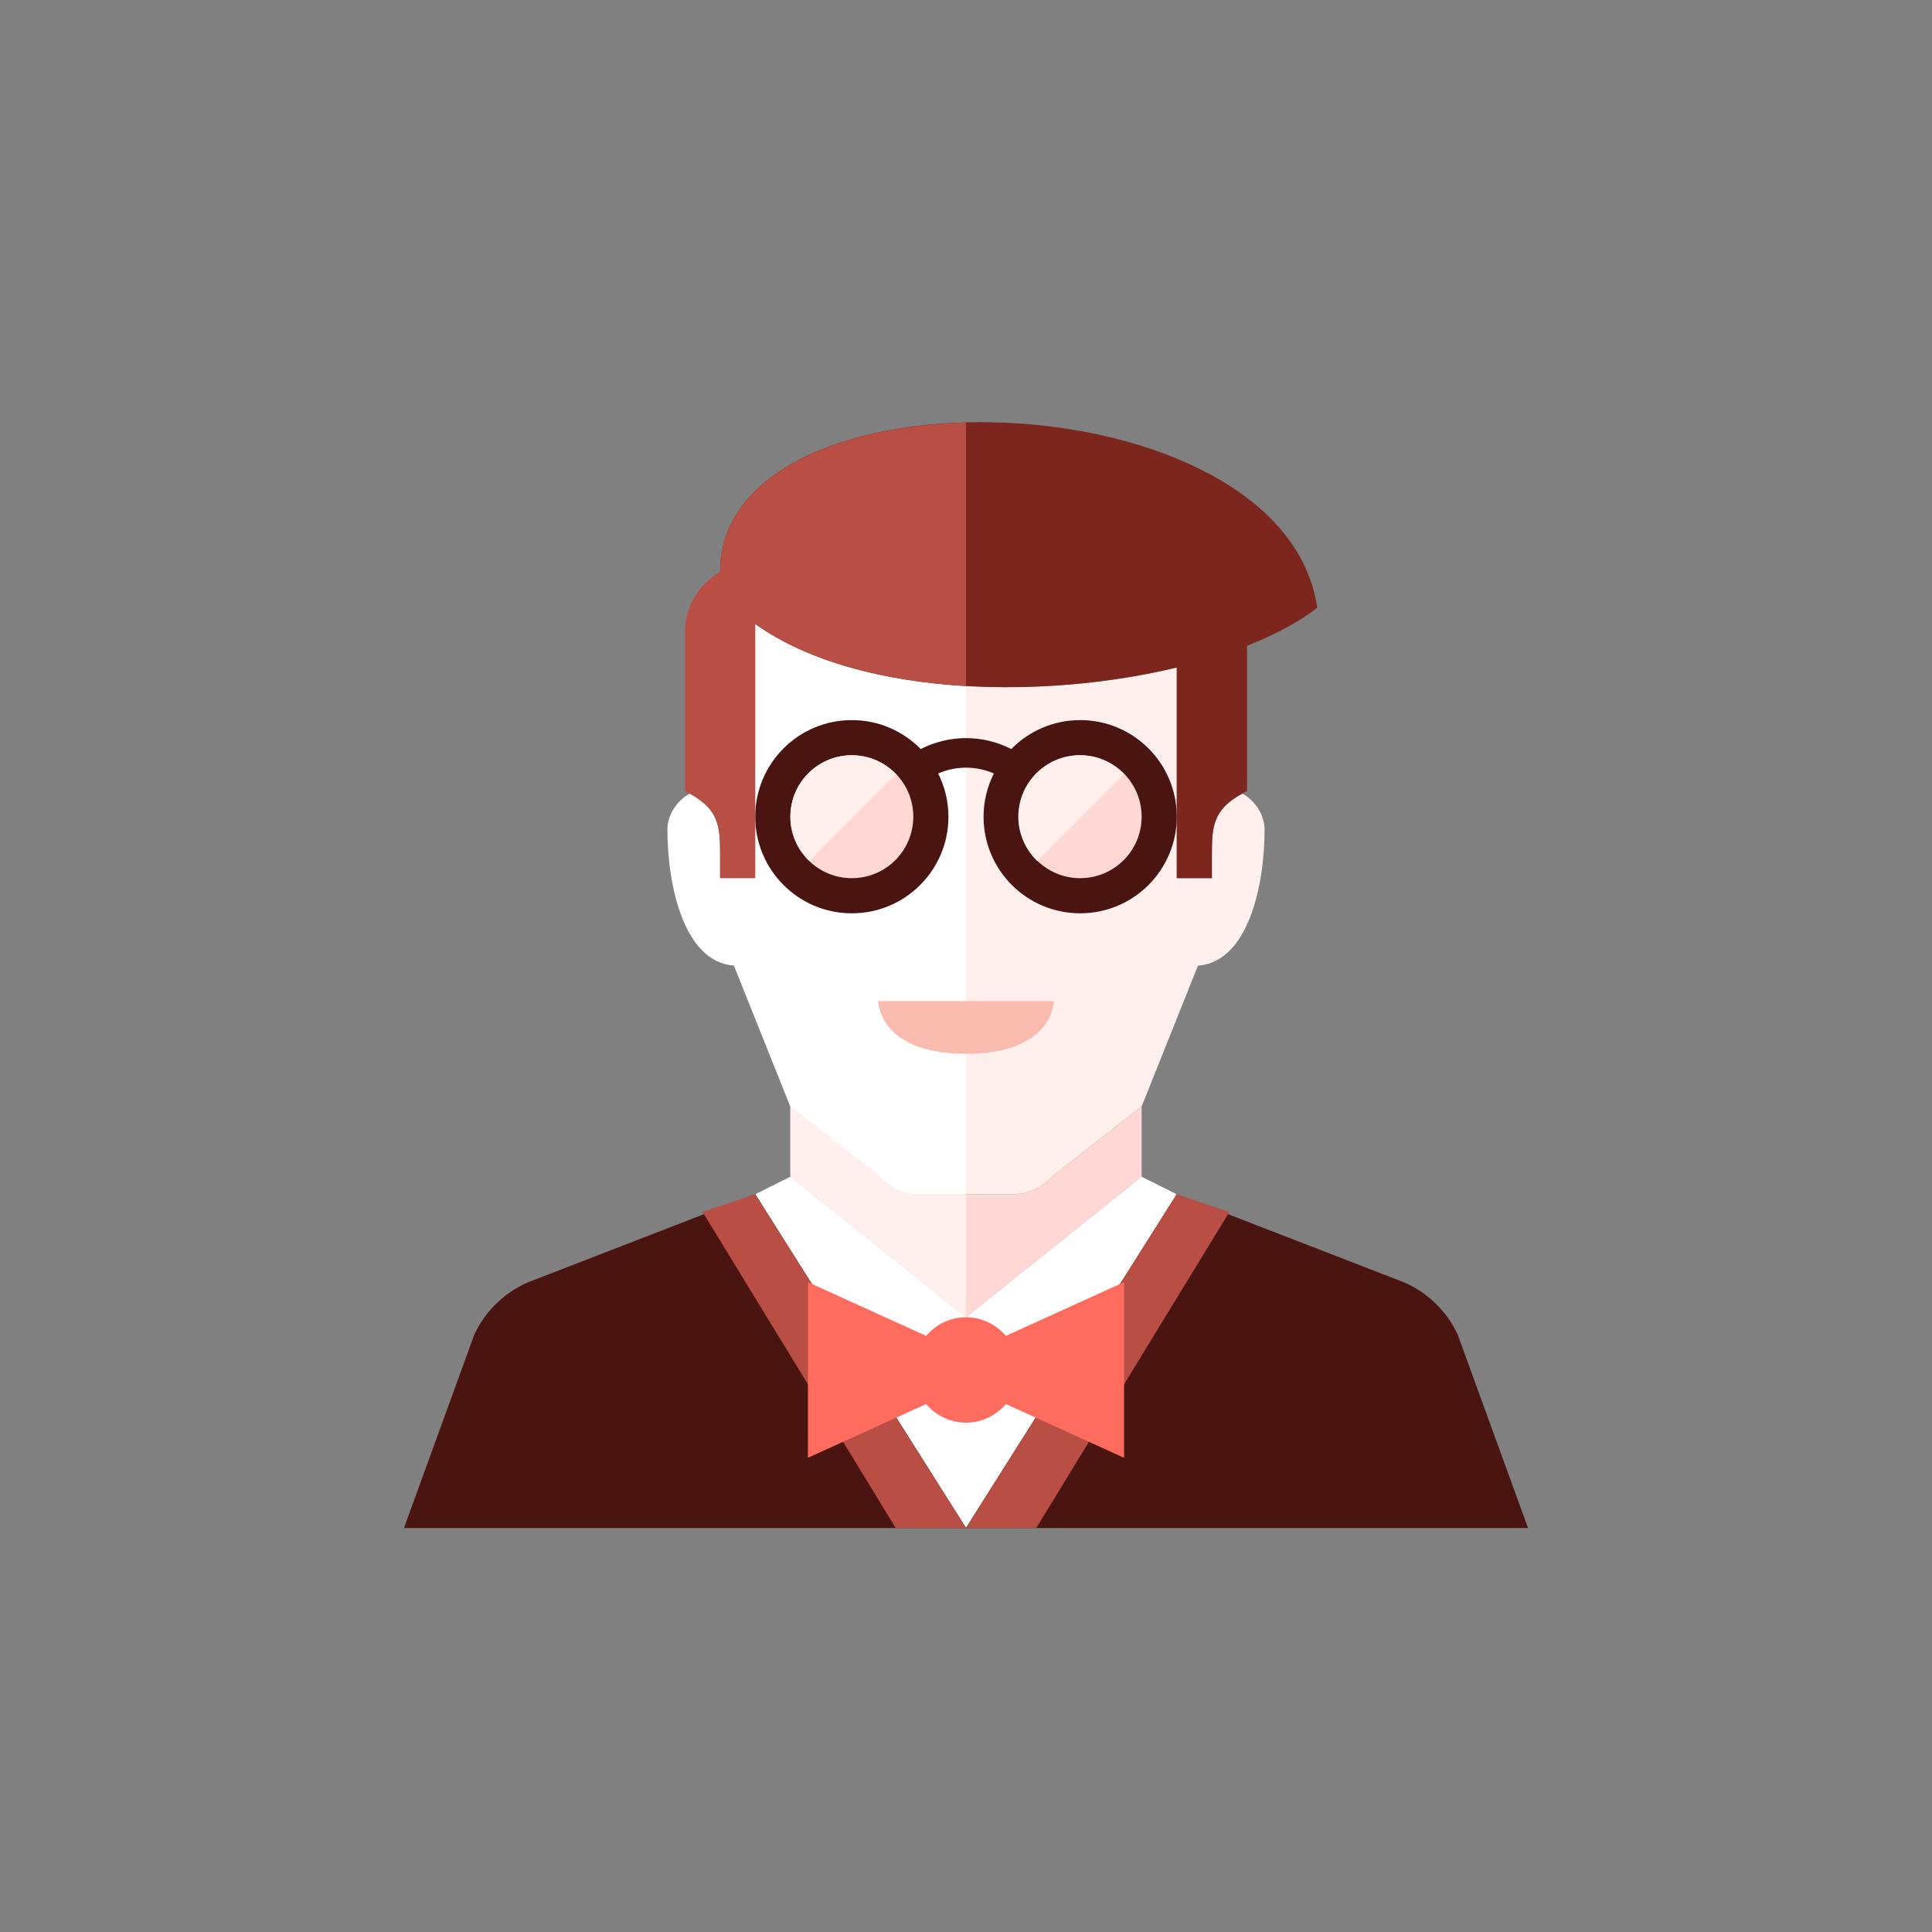 <?xml version="1.0" encoding="iso-8859-1"?>
<!-- Generator: Adobe Illustrator 17.1.0, SVG Export Plug-In . SVG Version: 6.00 Build 0)  -->
<!DOCTYPE svg PUBLIC "-//W3C//DTD SVG 1.0//EN" "http://www.w3.org/TR/2001/REC-SVG-20010904/DTD/svg10.dtd">
<svg version="1.0" xmlns="http://www.w3.org/2000/svg" xmlns:xlink="http://www.w3.org/1999/xlink" x="0px" y="0px" width="110px"
	 height="110px" viewBox="0 0 110 110" style="enable-background:new 0 0 110 110;" xml:space="preserve">
<rect x="0" y="0" width="110" height="110" fill="#808080" stroke="none"/>
<g id="Artboard" style="display:none;">
	
		<rect x="-433.5" y="-176.5" style="display:inline;fill:#808080;stroke:#000000;stroke-miterlimit:10;" width="1362" height="598"/>
</g>
<g id="R-Multicolor" style="display:none;">
	<g style="display:inline;">
		<circle style="fill:#32BEA6;" cx="54.976" cy="55.024" r="55"/>
	</g>
	<g style="display:inline;">
		<path style="fill:#FBC8C8;" d="M70.73,45.189C69.021,46.139,69,47.11,69,48.829V50h-2V38.006c-3.686,0.886-7.934,1.284-12,1.042
			v0.012c-4-0.232-8.748-1.22-12-3.536V50h-2v2.997l4,10l5.105,3.996c0.569,0.639,1.384,1.004,2.24,1.004H55h2.655
			c0.856,0,1.671-0.365,2.24-1.004L65,62.997l3.207-8.017C71.042,54.776,72,50.476,72,47.222C72,46.388,71.436,45.553,70.73,45.189z
			"/>
		<path style="fill:#F7B4B4;" d="M57.655,67.997H55h-2.655c-0.856,0-1.671-0.365-2.24-1.004L45,62.997V67l9.996,8
			c0.001,0,0.002,0,0.004,0s0.002,0,0.004,0L65,67v-4.003l-5.105,3.996C59.326,67.632,58.511,67.997,57.655,67.997z"/>
		<path style="fill:#FBC8C8;" d="M50.105,66.993L45,62.997v4l9.996,8c0.001,0,0.002,0,0.004,0v-7h-2.655
			C51.489,67.997,50.674,67.632,50.105,66.993z"/>
		<path style="fill:#FBD7D7;" d="M43,50h-2v-1.171c0-1.719-0.021-2.69-1.73-3.639C38.564,45.553,38,46.388,38,47.222
			c0,3.253,0.958,7.554,3.793,7.758L45,62.997l5.105,3.996c0.569,0.639,1.384,1.004,2.24,1.004H55V39.059
			c-4.597-0.27-8.957-1.367-12-3.536V50z"/>
		<g>
			<polygon style="fill:#FFFFFF;" points="49.192,77.803 55,87 60.808,77.803 67,67.997 65,66.997 55,75 45,66.997 43,67.997 			"/>
		</g>
		<g>
			<path style="fill:#F79392;" d="M50,56.997h10c0,0,0,3-5,3S50,56.997,50,56.997z"/>
		</g>
		<g>
			<path style="fill:#0484AB;" d="M23,87l4-11c0.615-1.333,1.698-2.394,3.043-2.983L43,68l12,19H23z"/>
		</g>
		<g>
			<path style="fill:#0484AB;" d="M87,87l-4-11c-0.615-1.333-1.698-2.394-3.043-2.983L67,68L55,87H87z"/>
		</g>
		<g>
			<polygon style="fill:#6FDAF1;" points="40,69 51,87 55,87 53.509,84.639 43,68 			"/>
		</g>
		<g>
			<polygon style="fill:#6FDAF1;" points="70,69 59,87 55,87 56.491,84.639 67,68 			"/>
		</g>
		<path style="fill:#DF2C2C;" d="M64,73l-6.73,3.059C56.72,75.416,55.913,75,55,75s-1.72,0.416-2.27,1.059L46,73v10l6.73-3.059
			C53.28,80.584,54.087,81,55,81s1.72-0.416,2.27-1.059L64,83V73z"/>
		<g>
			<path style="fill:#3E3E3F;" d="M61.5,41c-1.537,0-2.925,0.632-3.923,1.648c-1.618-0.831-3.536-0.831-5.153,0
				C51.425,41.632,50.037,41,48.5,41c-3.038,0-5.5,2.462-5.5,5.5s2.462,5.5,5.5,5.5s5.5-2.462,5.5-5.5
				c0-0.886-0.214-1.72-0.586-2.461c1.01-0.442,2.163-0.442,3.173,0C56.214,44.78,56,45.614,56,46.5c0,3.038,2.462,5.5,5.5,5.5
				s5.5-2.462,5.5-5.5S64.538,41,61.5,41z"/>
		</g>
		<g>
			<circle style="fill:#9CE5F4;" cx="48.5" cy="46.5" r="3.5"/>
		</g>
		<g>
			<circle style="fill:#9CE5F4;" cx="61.5" cy="46.5" r="3.5"/>
		</g>
		<g>
			<path style="fill:#C9F2F8;" d="M48.5,43c-1.933,0-3.5,1.567-3.5,3.5c0,0.992,0.417,1.883,1.08,2.521l4.94-4.94
				C50.383,43.417,49.492,43,48.5,43z"/>
		</g>
		<g>
			<path style="fill:#C9F2F8;" d="M61.479,43c-1.933,0-3.5,1.567-3.5,3.5c0,0.992,0.417,1.883,1.08,2.521L64,44.08
				C63.363,43.417,62.472,43,61.479,43z"/>
		</g>
		<path style="fill:#84462D;" d="M75,34.601c-1.943-13.245-34-14.169-34-2.015c0,0.883,0,1.131,0,1.131
			c4.955,5.791,17.126,6.421,26,4.289V50h2v-1.171c0-1.811,0-2.792,2-3.792v-8.268C72.588,36.144,73.956,35.414,75,34.601z"/>
		<path style="fill:#9C6144;" d="M55,24.057c-7.379,0.199-13.971,3.002-13.998,8.497C39.811,33.246,39,34.522,39,36v9.036
			c2,1,2,1.981,2,3.792V50h2V35.523c3.043,2.169,7.403,3.266,12,3.536V24.057z"/>
	</g>
</g>
<g id="Multicolor" style="display:none;">
	<g style="display:inline;">
		<path style="fill:#FBC8C8;" d="M70.73,45.189C69.021,46.139,69,47.11,69,48.829V50h-2V38.006c-3.686,0.886-7.934,1.284-12,1.042
			v0.012c-4-0.232-8.748-1.22-12-3.536V50h-2v2.997l4,10l5.105,3.996c0.569,0.639,1.384,1.004,2.24,1.004H55h2.655
			c0.856,0,1.671-0.365,2.24-1.004L65,62.997l3.207-8.017C71.042,54.776,72,50.476,72,47.222C72,46.388,71.436,45.553,70.73,45.189z
			"/>
		<path style="fill:#F7B4B4;" d="M57.655,67.997H55h-2.655c-0.856,0-1.671-0.365-2.24-1.004L45,62.997V67l9.996,8
			c0.001,0,0.002,0,0.004,0s0.002,0,0.004,0L65,67v-4.003l-5.105,3.996C59.326,67.632,58.511,67.997,57.655,67.997z"/>
		<path style="fill:#FBC8C8;" d="M50.105,66.993L45,62.997v4l9.996,8c0.001,0,0.002,0,0.004,0v-7h-2.655
			C51.489,67.997,50.674,67.632,50.105,66.993z"/>
		<path style="fill:#FBD7D7;" d="M43,50h-2v-1.171c0-1.719-0.021-2.69-1.73-3.639C38.564,45.553,38,46.388,38,47.222
			c0,3.253,0.958,7.554,3.793,7.758L45,62.997l5.105,3.996c0.569,0.639,1.384,1.004,2.24,1.004H55V39.059
			c-4.597-0.27-8.957-1.367-12-3.536V50z"/>
		<g>
			<polygon style="fill:#FFFFFF;" points="49.192,77.803 55,87 60.808,77.803 67,67.997 65,66.997 55,75 45,66.997 43,67.997 			"/>
		</g>
		<g>
			<path style="fill:#F79392;" d="M50,56.997h10c0,0,0,3-5,3S50,56.997,50,56.997z"/>
		</g>
		<g>
			<path style="fill:#0484AB;" d="M23,87l4-11c0.615-1.333,1.698-2.394,3.043-2.983L43,68l12,19H23z"/>
		</g>
		<g>
			<path style="fill:#0484AB;" d="M87,87l-4-11c-0.615-1.333-1.698-2.394-3.043-2.983L67,68L55,87H87z"/>
		</g>
		<g>
			<polygon style="fill:#6FDAF1;" points="40,69 51,87 55,87 53.509,84.639 43,68 			"/>
		</g>
		<g>
			<polygon style="fill:#6FDAF1;" points="70,69 59,87 55,87 56.491,84.639 67,68 			"/>
		</g>
		<path style="fill:#DF2C2C;" d="M64,73l-6.73,3.059C56.72,75.416,55.913,75,55,75s-1.72,0.416-2.27,1.059L46,73v10l6.73-3.059
			C53.28,80.584,54.087,81,55,81s1.72-0.416,2.27-1.059L64,83V73z"/>
		<g>
			<path style="fill:#3E3E3F;" d="M61.5,41c-1.537,0-2.925,0.632-3.923,1.648c-1.618-0.831-3.536-0.831-5.153,0
				C51.425,41.632,50.037,41,48.5,41c-3.038,0-5.5,2.462-5.5,5.5s2.462,5.5,5.5,5.5s5.5-2.462,5.5-5.5
				c0-0.886-0.214-1.72-0.586-2.461c1.01-0.442,2.163-0.442,3.173,0C56.214,44.78,56,45.614,56,46.5c0,3.038,2.462,5.5,5.5,5.5
				s5.5-2.462,5.5-5.5S64.538,41,61.5,41z"/>
		</g>
		<g>
			<circle style="fill:#9CE5F4;" cx="48.5" cy="46.5" r="3.5"/>
		</g>
		<g>
			<circle style="fill:#9CE5F4;" cx="61.5" cy="46.5" r="3.5"/>
		</g>
		<g>
			<path style="fill:#C9F2F8;" d="M48.5,43c-1.933,0-3.5,1.567-3.5,3.5c0,0.992,0.417,1.883,1.08,2.521l4.94-4.94
				C50.383,43.417,49.492,43,48.5,43z"/>
		</g>
		<g>
			<path style="fill:#C9F2F8;" d="M61.479,43c-1.933,0-3.5,1.567-3.5,3.5c0,0.992,0.417,1.883,1.08,2.521L64,44.08
				C63.363,43.417,62.472,43,61.479,43z"/>
		</g>
		<path style="fill:#84462D;" d="M75,34.601c-1.943-13.245-34-14.169-34-2.015c0,0.883,0,1.131,0,1.131
			c4.955,5.791,17.126,6.421,26,4.289V50h2v-1.171c0-1.811,0-2.792,2-3.792v-8.268C72.588,36.144,73.956,35.414,75,34.601z"/>
		<path style="fill:#9C6144;" d="M55,24.057c-7.379,0.199-13.971,3.002-13.998,8.497C39.811,33.246,39,34.522,39,36v9.036
			c2,1,2,1.981,2,3.792V50h2V35.523c3.043,2.169,7.403,3.266,12,3.536V24.057z"/>
	</g>
</g>
<g id="Blue" style="display:none;">
	<g style="display:inline;">
		<path style="fill:#E1F5FA;" d="M70.73,45.189C69.021,46.139,69,47.11,69,48.829V50h-2V38.006c-3.686,0.886-7.934,1.284-12,1.041
			v0.012c-4-0.232-8.748-1.22-12-3.536V50h-2v2.997l4,10l5.105,3.996c0.569,0.639,1.384,1.004,2.24,1.004H55h2.655
			c0.856,0,1.671-0.365,2.24-1.004L65,62.997l3.206-8.017C71.041,54.776,72,50.476,72,47.222C72,46.388,71.435,45.553,70.73,45.189z
			"/>
		<path style="fill:#BBE7F2;" d="M57.655,67.997H55h-2.655c-0.856,0-1.671-0.365-2.24-1.004L45,62.997V67l9.996,8
			c0.002,0,0.002,0,0.004,0c0.001,0,0.002,0,0.004,0L65,67v-4.003l-5.106,3.996C59.326,67.632,58.511,67.997,57.655,67.997z"/>
		<path style="fill:#E1F5FA;" d="M50.105,66.993L45,62.997v4l9.996,8c0.002,0,0.002,0,0.004,0v-7h-2.655
			C51.489,67.997,50.674,67.632,50.105,66.993z"/>
		<path style="fill:#FFFFFF;" d="M43,50h-2v-1.171c0-1.719-0.021-2.69-1.731-3.639C38.564,45.553,38,46.388,38,47.222
			c0,3.253,0.957,7.554,3.793,7.758L45,62.997l5.105,3.996c0.569,0.639,1.384,1.004,2.24,1.004H55V39.059
			c-4.597-0.27-8.958-1.367-12-3.536V50z"/>
		<g>
			<polygon style="fill:#FFFFFF;" points="49.192,77.803 55,87 60.808,77.803 67,67.997 65,66.997 55,75 45,66.997 43,67.997 			"/>
		</g>
		<g>
			<path style="fill:#81D2EB;" d="M50,56.997h10c0,0,0,3-5,3S50,56.997,50,56.997z"/>
		</g>
		<g>
			<path style="fill:#0C333D;" d="M23,87l4-11c0.615-1.334,1.698-2.394,3.043-2.982L43,68l12,19H23z"/>
		</g>
		<g>
			<path style="fill:#0C333D;" d="M87,87l-4-11c-0.615-1.334-1.698-2.394-3.043-2.982L67,68L55,87H87z"/>
		</g>
		<g>
			<polygon style="fill:#33899E;" points="40,69 51,87 55,87 53.509,84.639 43,68 			"/>
		</g>
		<g>
			<polygon style="fill:#33899E;" points="70,69 59,87 55,87 56.491,84.639 67,68 			"/>
		</g>
		<path style="fill:#00B7E5;" d="M64,73l-6.73,3.059C56.72,75.416,55.913,75,55,75c-0.913,0-1.72,0.416-2.27,1.059L46,73v10
			l6.73-3.059C53.28,80.584,54.087,81,55,81c0.913,0,1.72-0.416,2.27-1.059L64,83V73z"/>
		<g>
			<path style="fill:#0C333D;" d="M61.5,41c-1.537,0-2.925,0.632-3.923,1.648c-1.618-0.83-3.536-0.83-5.153,0
				C51.425,41.632,50.037,41,48.5,41c-3.038,0-5.5,2.462-5.5,5.5c0,3.038,2.462,5.5,5.5,5.5c3.038,0,5.5-2.462,5.5-5.5
				c0-0.886-0.214-1.72-0.586-2.461c1.01-0.442,2.163-0.442,3.173,0C56.214,44.78,56,45.614,56,46.5c0,3.038,2.462,5.5,5.5,5.5
				c3.038,0,5.5-2.462,5.5-5.5C67,43.462,64.538,41,61.5,41z"/>
		</g>
		<g>
			<circle style="fill:#BBE7F2;" cx="48.5" cy="46.5" r="3.5"/>
		</g>
		<g>
			<circle style="fill:#BBE7F2;" cx="61.5" cy="46.5" r="3.5"/>
		</g>
		<g>
			<path style="fill:#E1F5FA;" d="M48.5,43c-1.933,0-3.5,1.567-3.5,3.5c0,0.992,0.417,1.883,1.08,2.521l4.94-4.94
				C50.383,43.417,49.492,43,48.5,43z"/>
		</g>
		<g>
			<path style="fill:#E1F5FA;" d="M61.479,43c-1.933,0-3.5,1.567-3.5,3.5c0,0.992,0.417,1.883,1.08,2.521L64,44.08
				C63.363,43.417,62.472,43,61.479,43z"/>
		</g>
		<path style="fill:#0F6175;" d="M75,34.601c-1.943-13.245-34-14.169-34-2.015c0,0.883,0,1.131,0,1.131
			c4.955,5.791,17.126,6.421,26,4.289V50h2v-1.171c0-1.811,0-2.793,2-3.793v-8.267C72.588,36.144,73.956,35.414,75,34.601z"/>
		<path style="fill:#33899E;" d="M55,24.057c-7.379,0.199-13.971,3.002-13.998,8.497C39.81,33.246,39,34.522,39,36v9.036
			c2,1,2,1.982,2,3.793V50h2V35.523c3.042,2.17,7.403,3.266,12,3.536V24.057z"/>
	</g>
</g>
<g id="R-Blue" style="display:none;">
	<g style="display:inline;">
		<circle style="fill:#81D2EB;" cx="54.976" cy="55.024" r="55"/>
	</g>
	<g style="display:inline;">
		<path style="fill:#E1F5FA;" d="M70.73,45.189C69.021,46.139,69,47.11,69,48.829V50h-2V38.006c-3.686,0.886-7.934,1.284-12,1.041
			v0.012c-4-0.232-8.748-1.22-12-3.536V50h-2v2.997l4,10l5.105,3.996c0.569,0.639,1.384,1.004,2.24,1.004H55h2.655
			c0.856,0,1.671-0.365,2.24-1.004L65,62.997l3.206-8.017C71.041,54.776,72,50.476,72,47.222C72,46.388,71.435,45.553,70.73,45.189z
			"/>
		<path style="fill:#BBE7F2;" d="M57.655,67.997H55h-2.655c-0.856,0-1.671-0.365-2.24-1.004L45,62.997V67l9.996,8
			c0.001,0,0.002,0,0.004,0c0.001,0,0.002,0,0.004,0L65,67v-4.003l-5.106,3.996C59.326,67.632,58.511,67.997,57.655,67.997z"/>
		<path style="fill:#E1F5FA;" d="M50.105,66.993L45,62.997v4l9.996,8c0.001,0,0.002,0,0.004,0v-7h-2.655
			C51.489,67.997,50.674,67.632,50.105,66.993z"/>
		<path style="fill:#FFFFFF;" d="M43,50h-2v-1.171c0-1.719-0.022-2.69-1.731-3.639C38.564,45.553,38,46.388,38,47.222
			c0,3.253,0.957,7.554,3.793,7.758L45,62.997l5.105,3.996c0.569,0.639,1.384,1.004,2.24,1.004H55V39.059
			c-4.597-0.27-8.958-1.367-12-3.536V50z"/>
		<g>
			<polygon style="fill:#FFFFFF;" points="49.192,77.803 55,87 60.808,77.803 67,67.997 65,66.997 55,75 45,66.997 43,67.997 			"/>
		</g>
		<g>
			<path style="fill:#81D2EB;" d="M50,56.997h10c0,0,0,3-5,3S50,56.997,50,56.997z"/>
		</g>
		<g>
			<path style="fill:#0C333D;" d="M23,87l4-11c0.615-1.334,1.698-2.394,3.043-2.982L43,68l12,19H23z"/>
		</g>
		<g>
			<path style="fill:#0C333D;" d="M87,87l-4-11c-0.615-1.334-1.698-2.394-3.043-2.982L67,68L55,87H87z"/>
		</g>
		<g>
			<polygon style="fill:#33899E;" points="40,69 51,87 55,87 53.509,84.639 43,68 			"/>
		</g>
		<g>
			<polygon style="fill:#33899E;" points="70,69 59,87 55,87 56.491,84.639 67,68 			"/>
		</g>
		<path style="fill:#00B7E5;" d="M64,73l-6.73,3.059C56.72,75.416,55.913,75,55,75c-0.913,0-1.72,0.416-2.27,1.059L46,73v10
			l6.73-3.059C53.28,80.584,54.087,81,55,81c0.913,0,1.72-0.416,2.27-1.059L64,83V73z"/>
		<g>
			<path style="fill:#0C333D;" d="M61.5,41c-1.537,0-2.925,0.632-3.923,1.648c-1.618-0.83-3.536-0.83-5.153,0
				C51.425,41.632,50.037,41,48.5,41c-3.038,0-5.5,2.462-5.5,5.5c0,3.038,2.462,5.5,5.5,5.5c3.038,0,5.5-2.462,5.5-5.5
				c0-0.886-0.214-1.72-0.586-2.461c1.01-0.442,2.163-0.442,3.173,0C56.214,44.78,56,45.614,56,46.5c0,3.038,2.462,5.5,5.5,5.5
				c3.038,0,5.5-2.462,5.5-5.5C67,43.462,64.538,41,61.5,41z"/>
		</g>
		<g>
			<circle style="fill:#BBE7F2;" cx="48.5" cy="46.5" r="3.5"/>
		</g>
		<g>
			<circle style="fill:#BBE7F2;" cx="61.5" cy="46.5" r="3.5"/>
		</g>
		<g>
			<path style="fill:#E1F5FA;" d="M48.5,43c-1.933,0-3.5,1.567-3.5,3.5c0,0.992,0.416,1.883,1.08,2.521l4.94-4.94
				C50.383,43.417,49.492,43,48.5,43z"/>
		</g>
		<g>
			<path style="fill:#E1F5FA;" d="M61.479,43c-1.933,0-3.5,1.567-3.5,3.5c0,0.992,0.417,1.883,1.08,2.521L64,44.08
				C63.363,43.417,62.472,43,61.479,43z"/>
		</g>
		<path style="fill:#0F6175;" d="M75,34.601c-1.943-13.245-34-14.169-34-2.015c0,0.883,0,1.131,0,1.131
			c4.955,5.791,17.126,6.421,26,4.289V50h2v-1.171c0-1.811,0-2.793,2-3.793v-8.267C72.588,36.144,73.956,35.414,75,34.601z"/>
		<path style="fill:#33899E;" d="M55,24.057c-7.379,0.199-13.971,3.002-13.998,8.497C39.81,33.246,39,34.522,39,36v9.036
			c2,1,2,1.982,2,3.793V50h2V35.523c3.042,2.17,7.403,3.266,12,3.536V24.057z"/>
	</g>
</g>
<g id="Green" style="display:none;">
	<g style="display:inline;">
		<path style="fill:#D7FCF9;" d="M70.73,45.189C69.021,46.139,69,47.11,69,48.829V50h-2V38.006c-3.686,0.886-7.934,1.284-12,1.041
			v0.012c-4-0.232-8.748-1.22-12-3.536V50h-2v2.997l4,10l5.105,3.996c0.569,0.639,1.384,1.004,2.24,1.004H55h2.655
			c0.856,0,1.671-0.365,2.24-1.004L65,62.997l3.206-8.017C71.041,54.776,72,50.476,72,47.222C72,46.388,71.435,45.553,70.73,45.189z
			"/>
		<path style="fill:#AAF0E9;" d="M57.655,67.997H55h-2.655c-0.856,0-1.671-0.365-2.24-1.004L45,62.997V67l9.996,8
			c0.001,0,0.002,0,0.004,0c0.001,0,0.002,0,0.004,0L65,67v-4.003l-5.106,3.996C59.326,67.632,58.511,67.997,57.655,67.997z"/>
		<path style="fill:#D7FCF9;" d="M50.105,66.993L45,62.997v4l9.996,8c0.001,0,0.002,0,0.004,0v-7h-2.655
			C51.489,67.997,50.674,67.632,50.105,66.993z"/>
		<path style="fill:#FFFFFF;" d="M43,50h-2v-1.171c0-1.719-0.022-2.69-1.731-3.639C38.564,45.553,38,46.388,38,47.222
			c0,3.253,0.957,7.554,3.793,7.758L45,62.997l5.105,3.996c0.569,0.639,1.384,1.004,2.24,1.004H55V39.059
			c-4.597-0.27-8.958-1.367-12-3.536V50z"/>
		<g>
			<polygon style="fill:#FFFFFF;" points="49.192,77.803 55,87 60.808,77.803 67,67.997 65,66.997 55,75 45,66.997 43,67.997 			"/>
		</g>
		<g>
			<path style="fill:#77E0C4;" d="M50,56.997h10c0,0,0,3-5,3S50,56.997,50,56.997z"/>
		</g>
		<g>
			<path style="fill:#0A3631;" d="M23,87l4-11c0.615-1.334,1.698-2.394,3.043-2.982L43,68l12,19H23z"/>
		</g>
		<g>
			<path style="fill:#0A3631;" d="M87,87l-4-11c-0.615-1.334-1.698-2.394-3.043-2.982L67,68L55,87H87z"/>
		</g>
		<g>
			<polygon style="fill:#3E948B;" points="40,69 51,87 55,87 53.509,84.639 43,68 			"/>
		</g>
		<g>
			<polygon style="fill:#3E948B;" points="70,69 59,87 55,87 56.491,84.639 67,68 			"/>
		</g>
		<path style="fill:#00D6C1;" d="M64,73l-6.73,3.059C56.72,75.416,55.913,75,55,75c-0.913,0-1.72,0.416-2.27,1.059L46,73v10
			l6.73-3.059C53.28,80.584,54.087,81,55,81c0.913,0,1.72-0.416,2.27-1.059L64,83V73z"/>
		<g>
			<path style="fill:#0A3631;" d="M61.5,41c-1.537,0-2.925,0.632-3.923,1.648c-1.618-0.83-3.536-0.83-5.153,0
				C51.425,41.632,50.037,41,48.5,41c-3.038,0-5.5,2.462-5.5,5.5c0,3.038,2.462,5.5,5.5,5.5c3.038,0,5.5-2.462,5.5-5.5
				c0-0.886-0.214-1.72-0.586-2.461c1.01-0.442,2.163-0.442,3.173,0C56.214,44.78,56,45.614,56,46.5c0,3.038,2.462,5.5,5.5,5.5
				c3.038,0,5.5-2.462,5.5-5.5C67,43.462,64.538,41,61.5,41z"/>
		</g>
		<g>
			<circle style="fill:#AAF0E9;" cx="48.5" cy="46.5" r="3.5"/>
		</g>
		<g>
			<circle style="fill:#AAF0E9;" cx="61.5" cy="46.5" r="3.5"/>
		</g>
		<g>
			<path style="fill:#D7FCF9;" d="M48.5,43c-1.933,0-3.5,1.567-3.5,3.5c0,0.992,0.416,1.883,1.08,2.521l4.94-4.94
				C50.383,43.417,49.492,43,48.5,43z"/>
		</g>
		<g>
			<path style="fill:#D7FCF9;" d="M61.479,43c-1.933,0-3.5,1.567-3.5,3.5c0,0.992,0.417,1.883,1.08,2.521L64,44.08
				C63.363,43.417,62.472,43,61.479,43z"/>
		</g>
		<path style="fill:#14635B;" d="M75,34.601c-1.943-13.245-34-14.169-34-2.015c0,0.883,0,1.131,0,1.131
			c4.955,5.791,17.126,6.421,26,4.289V50h2v-1.171c0-1.811,0-2.793,2-3.793v-8.267C72.588,36.144,73.956,35.414,75,34.601z"/>
		<path style="fill:#3E948B;" d="M55,24.057c-7.379,0.199-13.971,3.002-13.998,8.497C39.81,33.246,39,34.522,39,36v9.036
			c2,1,2,1.982,2,3.793V50h2V35.523c3.042,2.17,7.403,3.266,12,3.536V24.057z"/>
	</g>
</g>
<g id="R-Green" style="display:none;">
	<g style="display:inline;">
		<circle style="fill:#77E0C4;" cx="54.976" cy="55.024" r="55"/>
	</g>
	<g style="display:inline;">
		<path style="fill:#D7FCF9;" d="M70.73,45.189C69.021,46.139,69,47.11,69,48.829V50h-2V38.006c-3.686,0.886-7.934,1.284-12,1.041
			v0.012c-4-0.232-8.748-1.22-12-3.536V50h-2v2.997l4,10l5.105,3.996c0.569,0.639,1.384,1.004,2.24,1.004H55h2.655
			c0.856,0,1.671-0.365,2.24-1.004L65,62.997l3.206-8.017C71.041,54.776,72,50.476,72,47.222C72,46.388,71.435,45.553,70.73,45.189z
			"/>
		<path style="fill:#AAF0E9;" d="M57.655,67.997H55h-2.655c-0.856,0-1.671-0.365-2.24-1.004L45,62.997V67l9.996,8
			c0.001,0,0.002,0,0.004,0c0.001,0,0.002,0,0.004,0L65,67v-4.003l-5.106,3.996C59.326,67.632,58.511,67.997,57.655,67.997z"/>
		<path style="fill:#D7FCF9;" d="M50.105,66.993L45,62.997v4l9.996,8c0.001,0,0.002,0,0.004,0v-7h-2.655
			C51.489,67.997,50.674,67.632,50.105,66.993z"/>
		<path style="fill:#FFFFFF;" d="M43,50h-2v-1.171c0-1.719-0.022-2.69-1.731-3.639C38.564,45.553,38,46.388,38,47.222
			c0,3.253,0.957,7.554,3.793,7.758L45,62.997l5.105,3.996c0.569,0.639,1.384,1.004,2.24,1.004H55V39.059
			c-4.597-0.27-8.958-1.367-12-3.536V50z"/>
		<g>
			<polygon style="fill:#FFFFFF;" points="49.192,77.803 55,87 60.808,77.803 67,67.997 65,66.997 55,75 45,66.997 43,67.997 			"/>
		</g>
		<g>
			<path style="fill:#77E0C4;" d="M50,56.997h10c0,0,0,3-5,3S50,56.997,50,56.997z"/>
		</g>
		<g>
			<path style="fill:#0A3631;" d="M23,87l4-11c0.615-1.334,1.698-2.394,3.043-2.982L43,68l12,19H23z"/>
		</g>
		<g>
			<path style="fill:#0A3631;" d="M87,87l-4-11c-0.615-1.334-1.698-2.394-3.043-2.982L67,68L55,87H87z"/>
		</g>
		<g>
			<polygon style="fill:#3E948B;" points="40,69 51,87 55,87 53.509,84.639 43,68 			"/>
		</g>
		<g>
			<polygon style="fill:#3E948B;" points="70,69 59,87 55,87 56.491,84.639 67,68 			"/>
		</g>
		<path style="fill:#00D6C1;" d="M64,73l-6.73,3.059C56.72,75.416,55.913,75,55,75c-0.913,0-1.72,0.416-2.27,1.059L46,73v10
			l6.73-3.059C53.28,80.584,54.087,81,55,81c0.913,0,1.72-0.416,2.27-1.059L64,83V73z"/>
		<g>
			<path style="fill:#0A3631;" d="M61.5,41c-1.537,0-2.925,0.632-3.923,1.648c-1.618-0.83-3.536-0.83-5.153,0
				C51.425,41.632,50.037,41,48.5,41c-3.038,0-5.5,2.462-5.5,5.5c0,3.038,2.462,5.5,5.5,5.5c3.038,0,5.5-2.462,5.5-5.5
				c0-0.886-0.214-1.72-0.586-2.461c1.01-0.442,2.163-0.442,3.173,0C56.214,44.78,56,45.614,56,46.5c0,3.038,2.462,5.5,5.5,5.5
				c3.038,0,5.5-2.462,5.5-5.5C67,43.462,64.538,41,61.5,41z"/>
		</g>
		<g>
			<circle style="fill:#AAF0E9;" cx="48.5" cy="46.5" r="3.5"/>
		</g>
		<g>
			<circle style="fill:#AAF0E9;" cx="61.5" cy="46.5" r="3.5"/>
		</g>
		<g>
			<path style="fill:#D7FCF9;" d="M48.5,43c-1.933,0-3.5,1.567-3.5,3.5c0,0.992,0.416,1.883,1.08,2.521l4.94-4.94
				C50.383,43.417,49.492,43,48.5,43z"/>
		</g>
		<g>
			<path style="fill:#D7FCF9;" d="M61.479,43c-1.933,0-3.5,1.567-3.5,3.5c0,0.992,0.417,1.883,1.08,2.521L64,44.08
				C63.363,43.417,62.472,43,61.479,43z"/>
		</g>
		<path style="fill:#14635B;" d="M75,34.601c-1.943-13.245-34-14.169-34-2.015c0,0.883,0,1.131,0,1.131
			c4.955,5.791,17.126,6.421,26,4.289V50h2v-1.171c0-1.811,0-2.793,2-3.793v-8.267C72.588,36.144,73.956,35.414,75,34.601z"/>
		<path style="fill:#3E948B;" d="M55,24.057c-7.379,0.199-13.971,3.002-13.998,8.497C39.81,33.246,39,34.522,39,36v9.036
			c2,1,2,1.982,2,3.793V50h2V35.523c3.042,2.17,7.403,3.266,12,3.536V24.057z"/>
	</g>
</g>
<g id="Red">
	<g>
		<path style="fill:#FFEFED;" d="M70.73,45.189C69.021,46.139,69,47.11,69,48.829V50h-2V38.006c-3.686,0.886-7.934,1.284-12,1.041
			v0.012c-4-0.232-8.748-1.22-12-3.536V50h-2v2.997l4,10l5.105,3.996c0.569,0.639,1.384,1.004,2.24,1.004H55h2.655
			c0.856,0,1.671-0.365,2.24-1.004L65,62.997l3.206-8.017C71.041,54.776,72,50.476,72,47.222C72,46.388,71.435,45.553,70.73,45.189z
			"/>
		<path style="fill:#FFD7D4;" d="M57.655,67.997H55h-2.655c-0.856,0-1.671-0.365-2.24-1.004L45,62.997V67l9.996,8
			c0.001,0,0.002,0,0.004,0c0.001,0,0.002,0,0.004,0L65,67v-4.003l-5.106,3.996C59.326,67.632,58.511,67.997,57.655,67.997z"/>
		<path style="fill:#FFEFED;" d="M50.105,66.993L45,62.997v4l9.996,8c0.001,0,0.002,0,0.004,0v-7h-2.655
			C51.489,67.997,50.674,67.632,50.105,66.993z"/>
		<path style="fill:#FFFFFF;" d="M43,50h-2v-1.171c0-1.719-0.022-2.69-1.731-3.639C38.564,45.553,38,46.388,38,47.222
			c0,3.253,0.957,7.554,3.793,7.758L45,62.997l5.105,3.996c0.569,0.639,1.384,1.004,2.24,1.004H55V39.059
			c-4.597-0.27-8.958-1.367-12-3.536V50z"/>
		<g>
			<polygon style="fill:#FFFFFF;" points="49.192,77.803 55,87 60.808,77.803 67,67.997 65,66.997 55,75 45,66.997 43,67.997 			"/>
		</g>
		<g>
			<path style="fill:#FABBAF;" d="M50,56.997h10c0,0,0,3-5,3S50,56.997,50,56.997z"/>
		</g>
		<g>
			<path style="fill:#4A1410;" d="M23,87l4-11c0.615-1.334,1.698-2.394,3.043-2.982L43,68l12,19H23z"/>
		</g>
		<g>
			<path style="fill:#4A1410;" d="M87,87l-4-11c-0.615-1.334-1.698-2.394-3.043-2.982L67,68L55,87H87z"/>
		</g>
		<g>
			<polygon style="fill:#B84E44;" points="40,69 51,87 55,87 53.509,84.639 43,68 			"/>
		</g>
		<g>
			<polygon style="fill:#B84E44;" points="70,69 59,87 55,87 56.491,84.639 67,68 			"/>
		</g>
		<path style="fill:#FF6C5E;" d="M64,73l-6.73,3.059C56.72,75.416,55.913,75,55,75c-0.913,0-1.72,0.416-2.27,1.059L46,73v10
			l6.73-3.059C53.28,80.584,54.087,81,55,81c0.913,0,1.72-0.416,2.27-1.059L64,83V73z"/>
		<g>
			<path style="fill:#4A1410;" d="M61.5,41c-1.537,0-2.925,0.632-3.923,1.648c-1.618-0.83-3.536-0.83-5.153,0
				C51.425,41.632,50.037,41,48.5,41c-3.038,0-5.5,2.462-5.5,5.5c0,3.038,2.462,5.5,5.5,5.5c3.038,0,5.5-2.462,5.5-5.5
				c0-0.886-0.214-1.72-0.586-2.461c1.01-0.442,2.163-0.442,3.173,0C56.214,44.78,56,45.614,56,46.5c0,3.038,2.462,5.5,5.5,5.5
				c3.038,0,5.5-2.462,5.5-5.5C67,43.462,64.538,41,61.5,41z"/>
		</g>
		<g>
			<circle style="fill:#FFD7D4;" cx="48.5" cy="46.5" r="3.5"/>
		</g>
		<g>
			<circle style="fill:#FFD7D4;" cx="61.5" cy="46.5" r="3.5"/>
		</g>
		<g>
			<path style="fill:#FFEFED;" d="M48.5,43c-1.933,0-3.5,1.567-3.5,3.5c0,0.992,0.416,1.883,1.08,2.521l4.94-4.94
				C50.383,43.417,49.492,43,48.5,43z"/>
		</g>
		<g>
			<path style="fill:#FFEFED;" d="M61.479,43c-1.933,0-3.5,1.567-3.5,3.5c0,0.992,0.417,1.883,1.08,2.521L64,44.08
				C63.363,43.417,62.472,43,61.479,43z"/>
		</g>
		<path style="fill:#7D261E;" d="M75,34.601c-1.943-13.245-34-14.169-34-2.015c0,0.883,0,1.131,0,1.131
			c4.955,5.791,17.126,6.421,26,4.289V50h2v-1.171c0-1.811,0-2.793,2-3.793v-8.267C72.588,36.144,73.956,35.414,75,34.601z"/>
		<path style="fill:#B84E44;" d="M55,24.057c-7.379,0.199-13.971,3.002-13.998,8.497C39.81,33.246,39,34.522,39,36v9.036
			c2,1,2,1.982,2,3.793V50h2V35.523c3.042,2.17,7.403,3.266,12,3.536V24.057z"/>
	</g>
</g>
<g id="R-Red" style="display:none;">
	<g style="display:inline;">
		<circle style="fill:#FABBAF;" cx="54.976" cy="55.024" r="55"/>
	</g>
	<g style="display:inline;">
		<path style="fill:#FFEFED;" d="M70.73,45.189C69.021,46.139,69,47.11,69,48.829V50h-2V38.006c-3.686,0.886-7.934,1.284-12,1.041
			v0.012c-4-0.232-8.748-1.22-12-3.536V50h-2v2.997l4,10l5.105,3.996c0.569,0.639,1.384,1.004,2.24,1.004H55h2.655
			c0.856,0,1.671-0.365,2.24-1.004L65,62.997l3.206-8.017C71.041,54.776,72,50.476,72,47.222C72,46.388,71.435,45.553,70.73,45.189z
			"/>
		<path style="fill:#FFD7D4;" d="M57.655,67.997H55h-2.655c-0.856,0-1.671-0.365-2.24-1.004L45,62.997V67l9.996,8
			c0.001,0,0.002,0,0.004,0c0.001,0,0.002,0,0.004,0L65,67v-4.003l-5.106,3.996C59.326,67.632,58.511,67.997,57.655,67.997z"/>
		<path style="fill:#FFEFED;" d="M50.105,66.993L45,62.997v4l9.996,8c0.001,0,0.002,0,0.004,0v-7h-2.655
			C51.489,67.997,50.674,67.632,50.105,66.993z"/>
		<path style="fill:#FFFFFF;" d="M43,50h-2v-1.171c0-1.719-0.022-2.69-1.731-3.639C38.564,45.553,38,46.388,38,47.222
			c0,3.253,0.957,7.554,3.793,7.758L45,62.997l5.105,3.996c0.569,0.639,1.384,1.004,2.24,1.004H55V39.059
			c-4.597-0.27-8.958-1.367-12-3.536V50z"/>
		<g>
			<polygon style="fill:#FFFFFF;" points="49.192,77.803 55,87 60.808,77.803 67,67.997 65,66.997 55,75 45,66.997 43,67.997 			"/>
		</g>
		<g>
			<path style="fill:#FABBAF;" d="M50,56.997h10c0,0,0,3-5,3S50,56.997,50,56.997z"/>
		</g>
		<g>
			<path style="fill:#4A1410;" d="M23,87l4-11c0.615-1.334,1.698-2.394,3.043-2.982L43,68l12,19H23z"/>
		</g>
		<g>
			<path style="fill:#4A1410;" d="M87,87l-4-11c-0.615-1.334-1.698-2.394-3.043-2.982L67,68L55,87H87z"/>
		</g>
		<g>
			<polygon style="fill:#B84E44;" points="40,69 51,87 55,87 53.509,84.639 43,68 			"/>
		</g>
		<g>
			<polygon style="fill:#B84E44;" points="70,69 59,87 55,87 56.491,84.639 67,68 			"/>
		</g>
		<path style="fill:#FF6C5E;" d="M64,73l-6.73,3.059C56.72,75.416,55.913,75,55,75c-0.913,0-1.72,0.416-2.27,1.059L46,73v10
			l6.73-3.059C53.28,80.584,54.087,81,55,81c0.913,0,1.72-0.416,2.27-1.059L64,83V73z"/>
		<g>
			<path style="fill:#4A1410;" d="M61.5,41c-1.537,0-2.925,0.632-3.923,1.648c-1.618-0.83-3.536-0.83-5.153,0
				C51.425,41.632,50.037,41,48.5,41c-3.038,0-5.5,2.462-5.5,5.5c0,3.038,2.462,5.5,5.5,5.5c3.038,0,5.5-2.462,5.5-5.5
				c0-0.886-0.214-1.72-0.586-2.461c1.01-0.442,2.163-0.442,3.173,0C56.214,44.78,56,45.614,56,46.5c0,3.038,2.462,5.5,5.5,5.5
				c3.038,0,5.5-2.462,5.5-5.5C67,43.462,64.538,41,61.5,41z"/>
		</g>
		<g>
			<circle style="fill:#FFD7D4;" cx="48.5" cy="46.5" r="3.5"/>
		</g>
		<g>
			<circle style="fill:#FFD7D4;" cx="61.5" cy="46.5" r="3.5"/>
		</g>
		<g>
			<path style="fill:#FFEFED;" d="M48.5,43c-1.933,0-3.5,1.567-3.5,3.5c0,0.992,0.416,1.883,1.08,2.521l4.94-4.94
				C50.383,43.417,49.492,43,48.5,43z"/>
		</g>
		<g>
			<path style="fill:#FFEFED;" d="M61.479,43c-1.933,0-3.5,1.567-3.5,3.5c0,0.992,0.417,1.883,1.08,2.521L64,44.08
				C63.363,43.417,62.472,43,61.479,43z"/>
		</g>
		<path style="fill:#7D261E;" d="M75,34.601c-1.943-13.245-34-14.169-34-2.015c0,0.883,0,1.131,0,1.131
			c4.955,5.791,17.126,6.421,26,4.289V50h2v-1.171c0-1.811,0-2.793,2-3.793v-8.267C72.588,36.144,73.956,35.414,75,34.601z"/>
		<path style="fill:#B84E44;" d="M55,24.057c-7.379,0.199-13.971,3.002-13.998,8.497C39.81,33.246,39,34.522,39,36v9.036
			c2,1,2,1.982,2,3.793V50h2V35.523c3.042,2.17,7.403,3.266,12,3.536V24.057z"/>
	</g>
</g>
<g id="Yellow" style="display:none;">
	<g style="display:inline;">
		<path style="fill:#FFF5D9;" d="M70.73,45.189C69.021,46.139,69,47.11,69,48.829V50h-2V38.006c-3.686,0.886-7.934,1.284-12,1.041
			v0.012c-4-0.232-8.748-1.22-12-3.536V50h-2v2.997l4,10l5.105,3.996c0.569,0.639,1.384,1.004,2.24,1.004H55h2.655
			c0.856,0,1.671-0.365,2.24-1.004L65,62.997l3.206-8.017C71.041,54.776,72,50.476,72,47.222C72,46.388,71.435,45.553,70.73,45.189z
			"/>
		<path style="fill:#FFE9A1;" d="M57.655,67.997H55h-2.655c-0.856,0-1.671-0.365-2.24-1.004L45,62.997V67l9.996,8
			c0.001,0,0.002,0,0.004,0c0.001,0,0.002,0,0.004,0L65,67v-4.003l-5.106,3.996C59.326,67.632,58.511,67.997,57.655,67.997z"/>
		<path style="fill:#FFF5D9;" d="M50.105,66.993L45,62.997v4l9.996,8c0.001,0,0.002,0,0.004,0v-7h-2.655
			C51.489,67.997,50.674,67.632,50.105,66.993z"/>
		<path style="fill:#FFFFFF;" d="M43,50h-2v-1.171c0-1.719-0.022-2.69-1.731-3.639C38.564,45.553,38,46.388,38,47.222
			c0,3.253,0.957,7.554,3.793,7.758L45,62.997l5.105,3.996c0.569,0.639,1.384,1.004,2.24,1.004H55V39.059
			c-4.597-0.27-8.958-1.367-12-3.536V50z"/>
		<g>
			<polygon style="fill:#FFFFFF;" points="49.192,77.803 55,87 60.808,77.803 67,67.997 65,66.997 55,75 45,66.997 43,67.997 			"/>
		</g>
		<g>
			<path style="fill:#FFD75E;" d="M50,56.997h10c0,0,0,3-5,3S50,56.997,50,56.997z"/>
		</g>
		<g>
			<path style="fill:#3D320C;" d="M23,87l4-11c0.615-1.334,1.698-2.394,3.043-2.982L43,68l12,19H23z"/>
		</g>
		<g>
			<path style="fill:#3D320C;" d="M87,87l-4-11c-0.615-1.334-1.698-2.394-3.043-2.982L67,68L55,87H87z"/>
		</g>
		<g>
			<polygon style="fill:#947615;" points="40,69 51,87 55,87 53.509,84.639 43,68 			"/>
		</g>
		<g>
			<polygon style="fill:#947615;" points="70,69 59,87 55,87 56.491,84.639 67,68 			"/>
		</g>
		<path style="fill:#FFAA00;" d="M64,73l-6.73,3.059C56.72,75.416,55.913,75,55,75c-0.913,0-1.72,0.416-2.27,1.059L46,73v10
			l6.73-3.059C53.28,80.584,54.087,81,55,81c0.913,0,1.72-0.416,2.27-1.059L64,83V73z"/>
		<g>
			<path style="fill:#3D320C;" d="M61.5,41c-1.537,0-2.925,0.632-3.923,1.648c-1.618-0.83-3.536-0.83-5.153,0
				C51.425,41.632,50.037,41,48.5,41c-3.038,0-5.5,2.462-5.5,5.5c0,3.038,2.462,5.5,5.5,5.5c3.038,0,5.5-2.462,5.5-5.5
				c0-0.886-0.214-1.72-0.586-2.461c1.01-0.442,2.163-0.442,3.173,0C56.214,44.78,56,45.614,56,46.5c0,3.038,2.462,5.5,5.5,5.5
				c3.038,0,5.5-2.462,5.5-5.5C67,43.462,64.538,41,61.5,41z"/>
		</g>
		<g>
			<circle style="fill:#FFE9A1;" cx="48.5" cy="46.5" r="3.5"/>
		</g>
		<g>
			<circle style="fill:#FFE9A1;" cx="61.5" cy="46.5" r="3.5"/>
		</g>
		<g>
			<path style="fill:#FFF5D9;" d="M48.5,43c-1.933,0-3.5,1.567-3.5,3.5c0,0.992,0.416,1.883,1.08,2.521l4.94-4.94
				C50.383,43.417,49.492,43,48.5,43z"/>
		</g>
		<g>
			<path style="fill:#FFF5D9;" d="M61.479,43c-1.933,0-3.5,1.567-3.5,3.5c0,0.992,0.417,1.883,1.08,2.521L64,44.08
				C63.363,43.417,62.472,43,61.479,43z"/>
		</g>
		<path style="fill:#66510D;" d="M75,34.601c-1.943-13.245-34-14.169-34-2.015c0,0.883,0,1.131,0,1.131
			c4.955,5.791,17.126,6.421,26,4.289V50h2v-1.171c0-1.811,0-2.793,2-3.793v-8.267C72.588,36.144,73.956,35.414,75,34.601z"/>
		<path style="fill:#947615;" d="M55,24.057c-7.379,0.199-13.971,3.002-13.998,8.497C39.81,33.246,39,34.522,39,36v9.036
			c2,1,2,1.982,2,3.793V50h2V35.523c3.042,2.17,7.403,3.266,12,3.536V24.057z"/>
	</g>
</g>
<g id="R-Yellow" style="display:none;">
	<g style="display:inline;">
		<circle style="fill:#FFD75E;" cx="54.976" cy="55.024" r="55"/>
	</g>
	<g style="display:inline;">
		<path style="fill:#FFF5D9;" d="M70.73,45.189C69.021,46.139,69,47.11,69,48.829V50h-2V38.006c-3.686,0.886-7.934,1.284-12,1.041
			v0.012c-4-0.232-8.748-1.22-12-3.536V50h-2v2.997l4,10l5.105,3.996c0.569,0.639,1.384,1.004,2.24,1.004H55h2.655
			c0.856,0,1.671-0.365,2.24-1.004L65,62.997l3.206-8.017C71.041,54.776,72,50.476,72,47.222C72,46.388,71.435,45.553,70.73,45.189z
			"/>
		<path style="fill:#FFE9A1;" d="M57.655,67.997H55h-2.655c-0.856,0-1.671-0.365-2.24-1.004L45,62.997V67l9.996,8
			c0.001,0,0.002,0,0.004,0c0.001,0,0.002,0,0.004,0L65,67v-4.003l-5.106,3.996C59.326,67.632,58.511,67.997,57.655,67.997z"/>
		<path style="fill:#FFF5D9;" d="M50.105,66.993L45,62.997v4l9.996,8c0.001,0,0.002,0,0.004,0v-7h-2.655
			C51.489,67.997,50.674,67.632,50.105,66.993z"/>
		<path style="fill:#FFFFFF;" d="M43,50h-2v-1.171c0-1.719-0.022-2.69-1.731-3.639C38.564,45.553,38,46.388,38,47.222
			c0,3.253,0.957,7.554,3.793,7.758L45,62.997l5.105,3.996c0.569,0.639,1.384,1.004,2.24,1.004H55V39.059
			c-4.597-0.27-8.958-1.367-12-3.536V50z"/>
		<g>
			<polygon style="fill:#FFFFFF;" points="49.192,77.803 55,87 60.808,77.803 67,67.997 65,66.997 55,75 45,66.997 43,67.997 			"/>
		</g>
		<g>
			<path style="fill:#FFD75E;" d="M50,56.997h10c0,0,0,3-5,3S50,56.997,50,56.997z"/>
		</g>
		<g>
			<path style="fill:#3D320C;" d="M23,87l4-11c0.615-1.334,1.698-2.394,3.043-2.982L43,68l12,19H23z"/>
		</g>
		<g>
			<path style="fill:#3D320C;" d="M87,87l-4-11c-0.615-1.334-1.698-2.394-3.043-2.982L67,68L55,87H87z"/>
		</g>
		<g>
			<polygon style="fill:#947615;" points="40,69 51,87 55,87 53.509,84.639 43,68 			"/>
		</g>
		<g>
			<polygon style="fill:#947615;" points="70,69 59,87 55,87 56.491,84.639 67,68 			"/>
		</g>
		<path style="fill:#FFAA00;" d="M64,73l-6.73,3.059C56.72,75.416,55.913,75,55,75c-0.913,0-1.72,0.416-2.27,1.059L46,73v10
			l6.73-3.059C53.28,80.584,54.087,81,55,81c0.913,0,1.72-0.416,2.27-1.059L64,83V73z"/>
		<g>
			<path style="fill:#3D320C;" d="M61.5,41c-1.537,0-2.925,0.632-3.923,1.648c-1.618-0.83-3.536-0.83-5.153,0
				C51.425,41.632,50.037,41,48.5,41c-3.038,0-5.5,2.462-5.5,5.5c0,3.038,2.462,5.5,5.5,5.5c3.038,0,5.5-2.462,5.5-5.5
				c0-0.886-0.214-1.72-0.586-2.461c1.01-0.442,2.163-0.442,3.173,0C56.214,44.78,56,45.614,56,46.5c0,3.038,2.462,5.5,5.5,5.5
				c3.038,0,5.5-2.462,5.5-5.5C67,43.462,64.538,41,61.5,41z"/>
		</g>
		<g>
			<circle style="fill:#FFE9A1;" cx="48.5" cy="46.5" r="3.5"/>
		</g>
		<g>
			<circle style="fill:#FFE9A1;" cx="61.5" cy="46.5" r="3.5"/>
		</g>
		<g>
			<path style="fill:#FFF5D9;" d="M48.5,43c-1.933,0-3.5,1.567-3.5,3.5c0,0.992,0.416,1.883,1.08,2.521l4.94-4.94
				C50.383,43.417,49.492,43,48.5,43z"/>
		</g>
		<g>
			<path style="fill:#FFF5D9;" d="M61.479,43c-1.933,0-3.5,1.567-3.5,3.5c0,0.992,0.417,1.883,1.08,2.521L64,44.08
				C63.363,43.417,62.472,43,61.479,43z"/>
		</g>
		<path style="fill:#66510D;" d="M75,34.601c-1.943-13.245-34-14.169-34-2.015c0,0.883,0,1.131,0,1.131
			c4.955,5.791,17.126,6.421,26,4.289V50h2v-1.171c0-1.811,0-2.793,2-3.793v-8.267C72.588,36.144,73.956,35.414,75,34.601z"/>
		<path style="fill:#947615;" d="M55,24.057c-7.379,0.199-13.971,3.002-13.998,8.497C39.81,33.246,39,34.522,39,36v9.036
			c2,1,2,1.982,2,3.793V50h2V35.523c3.042,2.17,7.403,3.266,12,3.536V24.057z"/>
	</g>
</g>
</svg>

